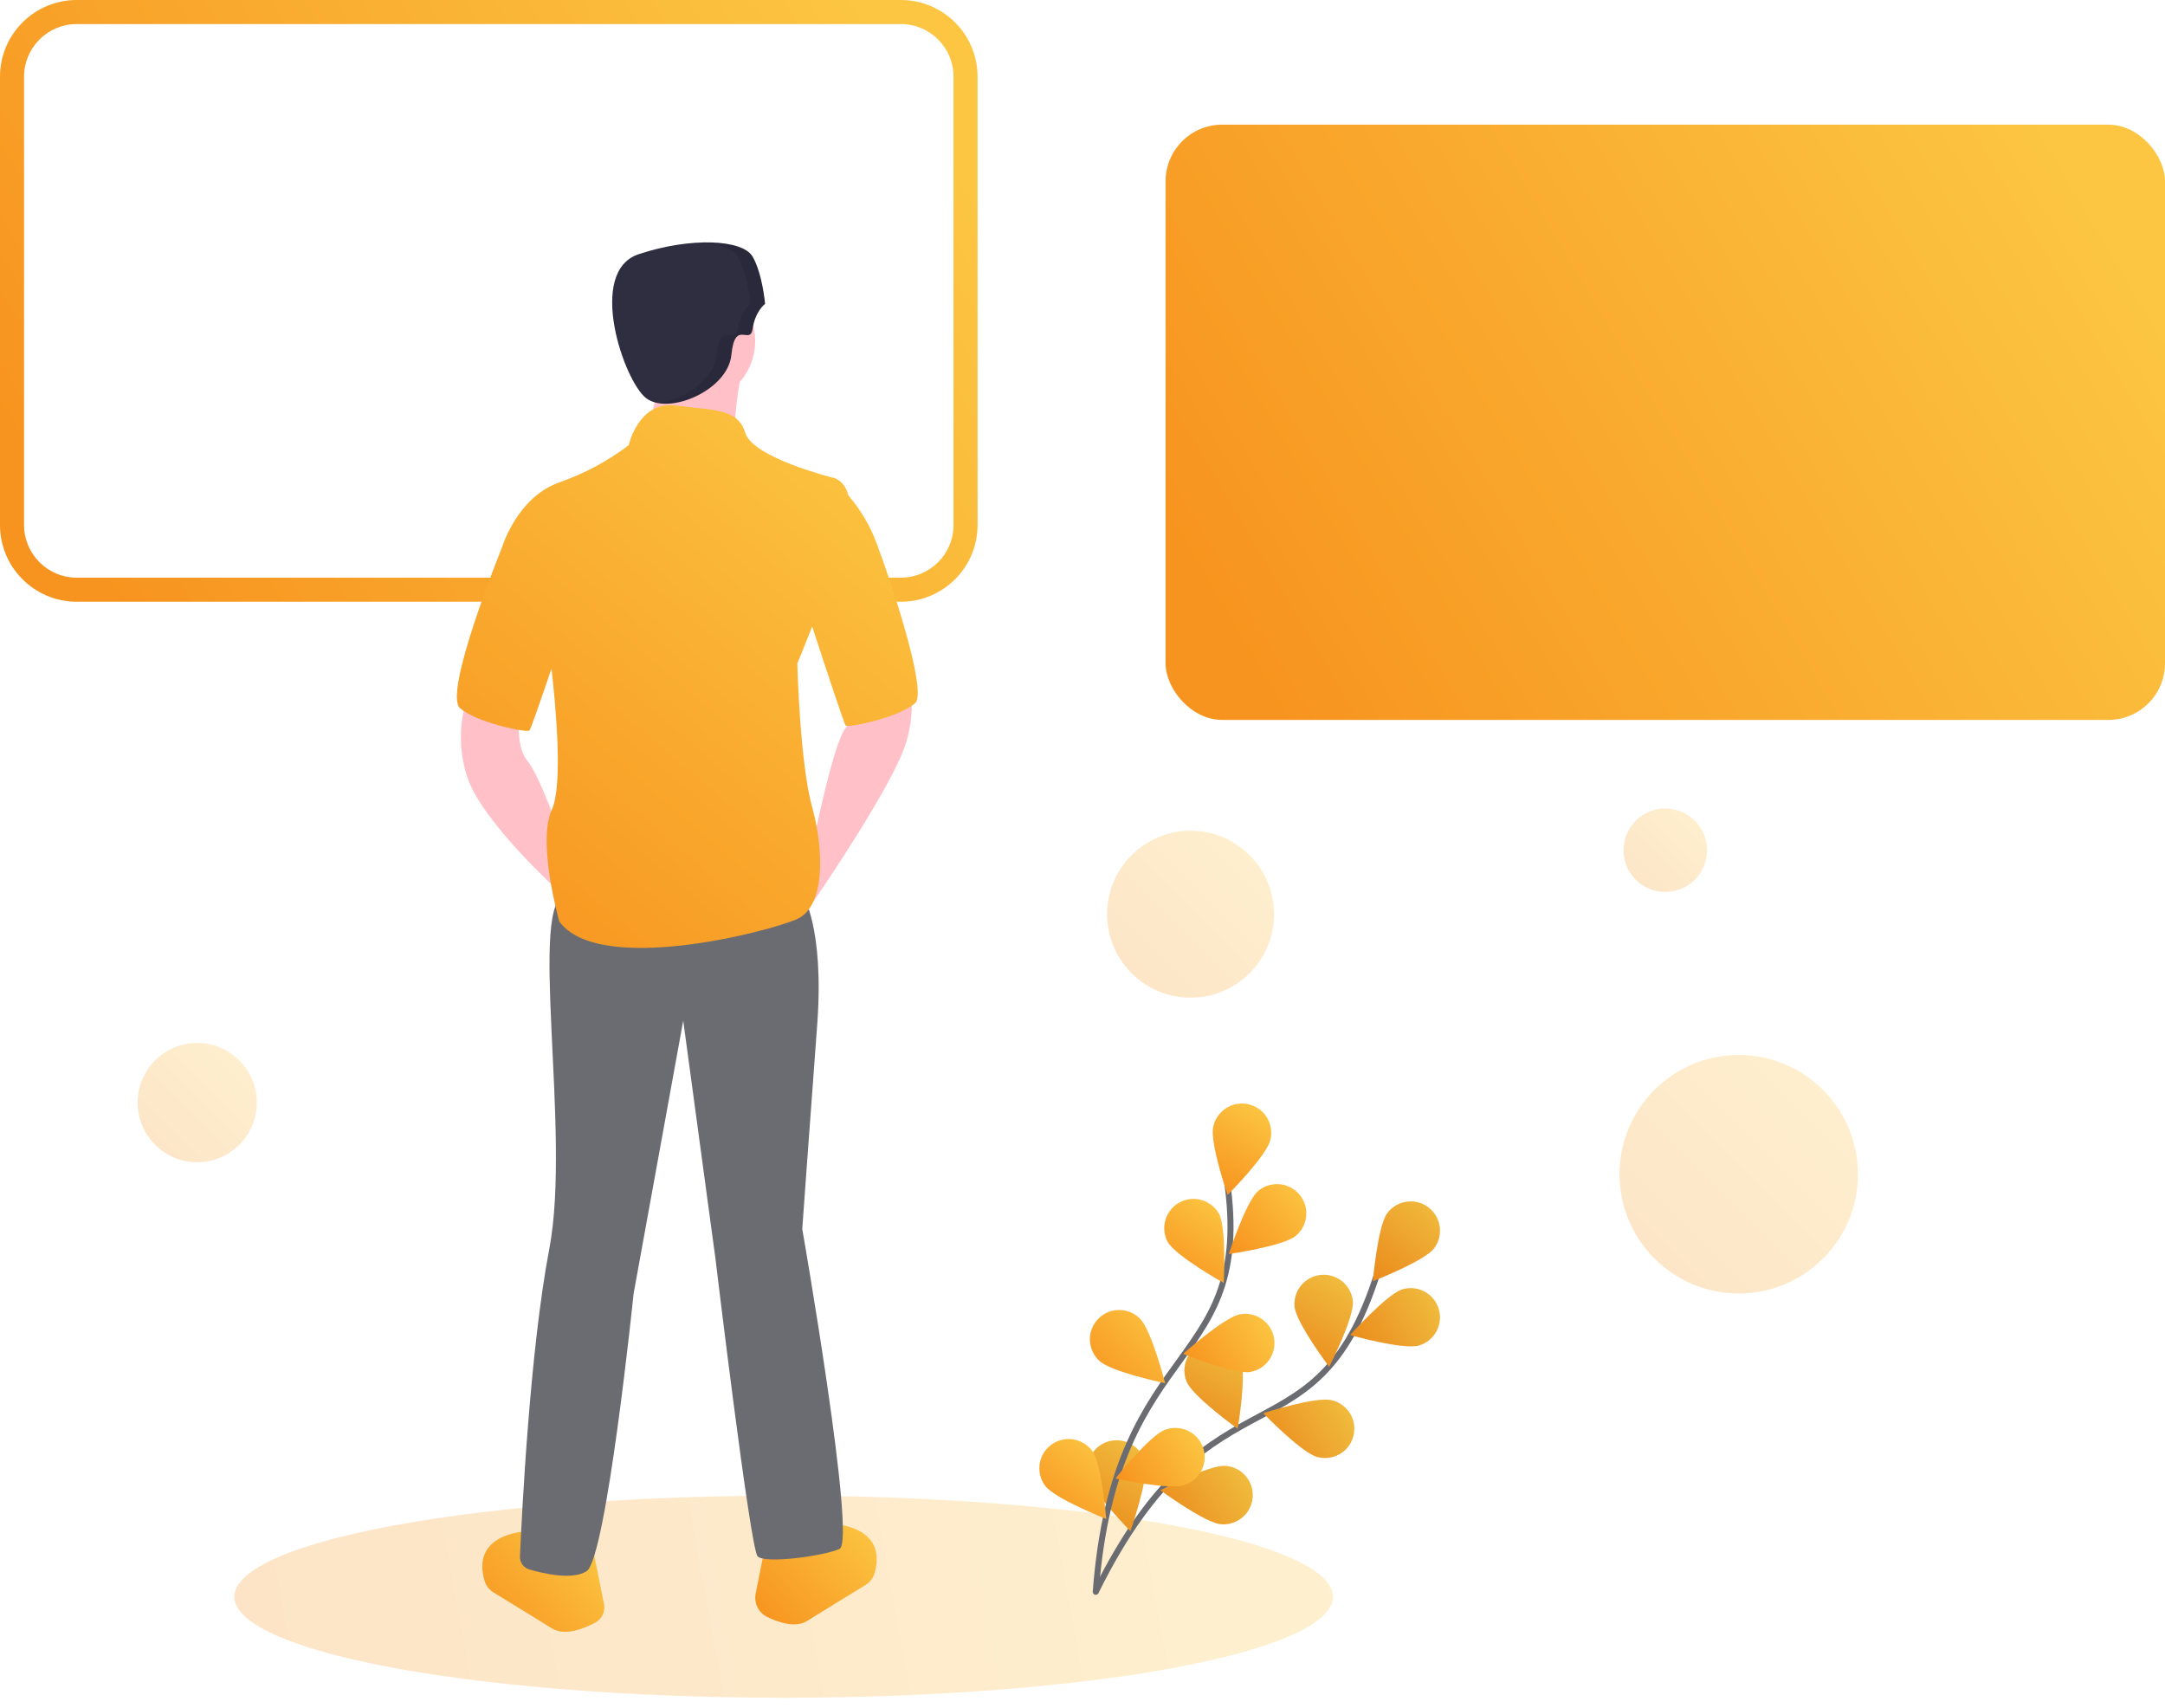 <?xml version="1.0" encoding="UTF-8"?>
<svg width="180px" height="142px" viewBox="0 0 180 142" version="1.1" xmlns="http://www.w3.org/2000/svg" xmlns:xlink="http://www.w3.org/1999/xlink">
    <!-- Generator: Sketch 54.1 (76490) - https://sketchapp.com -->
    <title>Illustration/2 Options</title>
    <desc>Created with Sketch.</desc>
    <defs>
        <linearGradient x1="100%" y1="48.308%" x2="0%" y2="51.692%" id="linearGradient-1">
            <stop stop-color="#FCC642" offset="0%"></stop>
            <stop stop-color="#F7941F" offset="100%"></stop>
        </linearGradient>
        <linearGradient x1="72.282%" y1="0%" x2="27.718%" y2="100%" id="linearGradient-2">
            <stop stop-color="#FCC642" offset="0%"></stop>
            <stop stop-color="#F7941F" offset="100%"></stop>
        </linearGradient>
        <linearGradient x1="85.415%" y1="0%" x2="14.585%" y2="100%" id="linearGradient-3">
            <stop stop-color="#FCC642" offset="0%"></stop>
            <stop stop-color="#F7941F" offset="100%"></stop>
        </linearGradient>
        <linearGradient x1="70.185%" y1="0%" x2="29.815%" y2="100%" id="linearGradient-4">
            <stop stop-color="#FCC642" offset="0%"></stop>
            <stop stop-color="#F7941F" offset="100%"></stop>
        </linearGradient>
        <linearGradient x1="100%" y1="28.969%" x2="0%" y2="71.031%" id="linearGradient-5">
            <stop stop-color="#FCC642" offset="0%"></stop>
            <stop stop-color="#F7941F" offset="100%"></stop>
        </linearGradient>
        <linearGradient x1="100%" y1="29.433%" x2="0%" y2="70.567%" id="linearGradient-6">
            <stop stop-color="#FCC642" offset="0%"></stop>
            <stop stop-color="#F7941F" offset="100%"></stop>
        </linearGradient>
        <linearGradient x1="100%" y1="29.943%" x2="0%" y2="70.057%" id="linearGradient-7">
            <stop stop-color="#FCC642" offset="0%"></stop>
            <stop stop-color="#F7941F" offset="100%"></stop>
        </linearGradient>
        <linearGradient x1="70.612%" y1="0%" x2="29.388%" y2="100%" id="linearGradient-8">
            <stop stop-color="#FCC642" offset="0%"></stop>
            <stop stop-color="#F7941F" offset="100%"></stop>
        </linearGradient>
        <linearGradient x1="70.422%" y1="0%" x2="29.578%" y2="100%" id="linearGradient-9">
            <stop stop-color="#FCC642" offset="0%"></stop>
            <stop stop-color="#F7941F" offset="100%"></stop>
        </linearGradient>
        <linearGradient x1="100%" y1="9.307%" x2="0%" y2="90.693%" id="linearGradient-10">
            <stop stop-color="#FCC642" offset="0%"></stop>
            <stop stop-color="#F7941F" offset="100%"></stop>
        </linearGradient>
        <linearGradient x1="100%" y1="29.563%" x2="0%" y2="70.437%" id="linearGradient-11">
            <stop stop-color="#FCC642" offset="0%"></stop>
            <stop stop-color="#F7941F" offset="100%"></stop>
        </linearGradient>
        <linearGradient x1="100%" y1="28.523%" x2="0%" y2="71.477%" id="linearGradient-12">
            <stop stop-color="#FCC642" offset="0%"></stop>
            <stop stop-color="#F7941F" offset="100%"></stop>
        </linearGradient>
        <linearGradient x1="75.531%" y1="0%" x2="24.469%" y2="100%" id="linearGradient-13">
            <stop stop-color="#FCC642" offset="0%"></stop>
            <stop stop-color="#F7941F" offset="100%"></stop>
        </linearGradient>
        <linearGradient x1="100%" y1="2.649%" x2="0%" y2="97.351%" id="linearGradient-14">
            <stop stop-color="#FCC642" offset="0%"></stop>
            <stop stop-color="#F7941F" offset="100%"></stop>
        </linearGradient>
        <linearGradient x1="85.012%" y1="0%" x2="14.988%" y2="100%" id="linearGradient-15">
            <stop stop-color="#FCC642" offset="0%"></stop>
            <stop stop-color="#F7941F" offset="100%"></stop>
        </linearGradient>
        <linearGradient x1="100%" y1="31.062%" x2="0%" y2="68.938%" id="linearGradient-16">
            <stop stop-color="#FCC642" offset="0%"></stop>
            <stop stop-color="#F7941F" offset="100%"></stop>
        </linearGradient>
        <linearGradient x1="100%" y1="32.267%" x2="0%" y2="67.733%" id="linearGradient-17">
            <stop stop-color="#FCC642" offset="0%"></stop>
            <stop stop-color="#F7941F" offset="100%"></stop>
        </linearGradient>
        <linearGradient x1="100%" y1="0%" x2="0%" y2="100%" id="linearGradient-18">
            <stop stop-color="#FCC642" offset="0%"></stop>
            <stop stop-color="#F7941F" offset="100%"></stop>
        </linearGradient>
        <linearGradient x1="100%" y1="15.986%" x2="0%" y2="84.014%" id="linearGradient-19">
            <stop stop-color="#FCC642" offset="0%"></stop>
            <stop stop-color="#F7941F" offset="100%"></stop>
        </linearGradient>
        <linearGradient x1="100%" y1="16.284%" x2="0%" y2="83.716%" id="linearGradient-20">
            <stop stop-color="#FCC642" offset="0%"></stop>
            <stop stop-color="#F7941F" offset="100%"></stop>
        </linearGradient>
        <linearGradient x1="86.063%" y1="0%" x2="13.937%" y2="100%" id="linearGradient-21">
            <stop stop-color="#FCC642" offset="0%"></stop>
            <stop stop-color="#F7941F" offset="100%"></stop>
        </linearGradient>
    </defs>
    <g id="Symbols" stroke="none" stroke-width="1" fill="none" fill-rule="evenodd">
        <g id="Illustration/2-Options">
            <g>
                <ellipse id="Oval" fill-opacity="0.25" fill="url(#linearGradient-1)" fill-rule="nonzero" cx="65.155" cy="132.732" rx="45.67" ry="8.402"></ellipse>
                <g id="Flowers" transform="translate(86.412, 91.732)">
                    <g id="Back" transform="translate(3.817, 7.953)">
                        <path d="M0.872,32.64 C10.674,12.793 19.401,22.746 24.541,5.319" id="Path-3" stroke="#6B6C71" stroke-width="0.5"></path>
                        <path d="M8.427,15.169 C7.915,13.925 8.507,12.502 9.75,11.99 C10.993,11.477 12.417,12.07 12.929,13.313 C13.441,14.557 12.675,19.09 12.675,19.09 C12.675,19.09 8.941,16.412 8.427,15.169 Z" id="Path" fill="url(#linearGradient-2)" fill-rule="nonzero"></path>
                        <path d="M29.009,4.08 C28.202,5.158 23.915,6.816 23.915,6.816 C23.915,6.816 24.305,2.236 25.111,1.161 C25.918,0.084 27.444,-0.134 28.52,0.672 C29.596,1.478 29.815,3.004 29.009,4.08 L29.009,4.08 Z" id="Path" fill="url(#linearGradient-3)" fill-rule="nonzero"></path>
                        <path d="M29.008,4.08 C28.202,5.158 23.914,6.816 23.914,6.816 C23.914,6.816 24.304,2.236 25.111,1.161 C25.917,0.085 27.443,-0.134 28.519,0.672 C29.595,1.478 29.814,3.004 29.008,4.08 L29.008,4.08 Z" id="Path" fill="#000000" fill-rule="nonzero" opacity="0.05"></path>
                        <path d="M17.4,8.928 L17.4,8.93 C17.283,7.59 18.274,6.41 19.613,6.293 C20.953,6.175 22.134,7.166 22.251,8.505 C22.368,9.844 20.28,13.939 20.28,13.939 C20.28,13.939 17.518,10.269 17.4,8.928 Z" id="Path" fill="url(#linearGradient-4)" fill-rule="nonzero"></path>
                        <path d="M17.4,8.928 L17.4,8.93 C17.283,7.59 18.274,6.41 19.613,6.293 C20.953,6.175 22.134,7.166 22.251,8.505 C22.368,9.844 20.28,13.939 20.28,13.939 C20.28,13.939 17.518,10.269 17.4,8.928 Z" id="Path" fill="#000000" fill-rule="nonzero" opacity="0.05"></path>
                        <path d="M8.427,15.169 C7.915,13.925 8.507,12.502 9.75,11.99 C10.993,11.477 12.417,12.07 12.929,13.313 C13.441,14.557 12.675,19.09 12.675,19.09 C12.675,19.09 8.941,16.412 8.427,15.169 Z" id="Path" fill="#000000" fill-rule="nonzero" opacity="0.05"></path>
                        <path d="M27.73,12.168 C26.439,12.544 22.023,11.295 22.023,11.295 C22.023,11.295 25.089,7.874 26.377,7.491 C27.669,7.115 29.02,7.857 29.396,9.148 C29.772,10.439 29.03,11.791 27.739,12.167 L27.73,12.168 Z" id="Path" fill="url(#linearGradient-5)" fill-rule="nonzero"></path>
                        <path d="M27.73,12.168 C26.439,12.544 22.023,11.295 22.023,11.295 C22.023,11.295 25.089,7.874 26.377,7.491 C27.669,7.115 29.02,7.857 29.396,9.148 C29.772,10.439 29.03,11.791 27.739,12.167 L27.73,12.168 Z" id="Path" fill="#000000" fill-rule="nonzero" opacity="0.05"></path>
                        <path d="M19.293,21.431 C17.986,21.095 14.799,17.793 14.799,17.793 C14.799,17.793 19.18,16.383 20.479,16.71 C21.339,16.906 22.026,17.553 22.274,18.4 C22.522,19.247 22.292,20.162 21.674,20.791 C21.055,21.42 20.144,21.665 19.293,21.431 L19.293,21.431 Z" id="Path" fill="url(#linearGradient-6)" fill-rule="nonzero"></path>
                        <path d="M19.293,21.431 C17.986,21.095 14.799,17.793 14.799,17.793 C14.799,17.793 19.18,16.383 20.479,16.71 C21.339,16.906 22.026,17.553 22.274,18.4 C22.522,19.247 22.292,20.162 21.674,20.791 C21.055,21.42 20.144,21.665 19.293,21.431 L19.293,21.431 Z" id="Path" fill="#000000" fill-rule="nonzero" opacity="0.05"></path>
                        <path d="M11.287,27.025 C9.946,26.917 6.245,24.198 6.245,24.198 C6.245,24.198 10.317,22.067 11.657,22.17 C12.53,22.229 13.305,22.751 13.686,23.539 C14.067,24.327 13.996,25.259 13.5,25.98 C13.004,26.7 12.159,27.1 11.287,27.025 L11.287,27.025 Z" id="Path" fill="url(#linearGradient-7)" fill-rule="nonzero"></path>
                        <path d="M11.287,27.025 C9.946,26.917 6.245,24.198 6.245,24.198 C6.245,24.198 10.317,22.067 11.657,22.17 C12.53,22.229 13.305,22.751 13.686,23.539 C14.067,24.327 13.996,25.259 13.5,25.98 C13.004,26.7 12.159,27.1 11.287,27.025 L11.287,27.025 Z" id="Path" fill="#000000" fill-rule="nonzero" opacity="0.05"></path>
                        <path d="M0.231,23.011 C-0.064,21.699 0.761,20.396 2.073,20.102 C3.385,19.807 4.687,20.632 4.982,21.944 C5.277,23.256 3.755,27.594 3.755,27.594 C3.755,27.594 0.526,24.323 0.231,23.011 L0.231,23.011 Z" id="Path" fill="url(#linearGradient-8)" fill-rule="nonzero"></path>
                        <path d="M0.231,23.011 C-0.064,21.699 0.761,20.396 2.073,20.102 C3.385,19.807 4.687,20.632 4.982,21.944 C5.277,23.256 3.755,27.594 3.755,27.594 C3.755,27.594 0.526,24.323 0.231,23.011 L0.231,23.011 Z" id="Path" fill="#000000" fill-rule="nonzero" opacity="0.05"></path>
                    </g>
                    <g id="Front">
                        <path d="M4.689,40.594 C6.328,18.875 18.297,22.462 15.461,5.514" id="Path-3" stroke="#6B6C71" stroke-width="0.5" stroke-linecap="round" stroke-linejoin="round"></path>
                        <path d="M19.201,3.04 C18.9,4.351 15.653,7.605 15.653,7.605 C15.653,7.605 14.156,3.258 14.458,1.949 C14.634,1.082 15.267,0.38 16.11,0.113 C16.953,-0.153 17.875,0.059 18.517,0.667 C19.159,1.275 19.421,2.184 19.201,3.04 L19.201,3.04 Z" id="Path" fill="url(#linearGradient-9)" fill-rule="nonzero"></path>
                        <path d="M21.331,10.996 C20.304,11.863 15.753,12.514 15.753,12.514 C15.753,12.514 17.172,8.14 18.193,7.273 C18.858,6.713 19.771,6.549 20.59,6.845 C21.408,7.141 22.006,7.85 22.159,8.707 C22.312,9.563 21.997,10.436 21.331,10.996 Z" id="Path" fill="url(#linearGradient-10)" fill-rule="nonzero"></path>
                        <path d="M17.538,22.317 C16.207,22.546 11.956,20.81 11.956,20.81 C11.956,20.81 15.384,17.748 16.699,17.519 C18.024,17.289 19.284,18.178 19.514,19.503 C19.743,20.828 18.854,22.088 17.529,22.318 L17.538,22.317 Z" id="Path" fill="url(#linearGradient-11)" fill-rule="nonzero"></path>
                        <path d="M12.083,31.715 C10.815,32.163 6.328,31.173 6.328,31.173 C6.328,31.173 9.187,27.574 10.454,27.125 C11.278,26.814 12.206,26.972 12.881,27.54 C13.555,28.107 13.87,28.994 13.705,29.86 C13.539,30.726 12.919,31.434 12.082,31.712 L12.083,31.715 Z" id="Path" fill="url(#linearGradient-12)" fill-rule="nonzero"></path>
                        <path d="M10.664,11.495 L10.665,11.499 C10.047,10.326 10.482,8.874 11.643,8.234 C12.805,7.593 14.265,8 14.927,9.149 C15.578,10.326 15.328,14.916 15.328,14.916 C15.328,14.916 11.312,12.672 10.664,11.495 Z" id="Path" fill="url(#linearGradient-13)" fill-rule="nonzero"></path>
                        <path d="M4.985,21.388 C4.339,20.791 4.065,19.892 4.268,19.037 C4.472,18.181 5.121,17.501 5.967,17.259 C6.812,17.017 7.723,17.25 8.348,17.869 C9.321,18.797 10.457,23.252 10.457,23.252 C10.457,23.252 5.956,22.317 4.985,21.388 L4.985,21.388 Z" id="Path" fill="url(#linearGradient-14)" fill-rule="nonzero"></path>
                        <path d="M0.481,31.776 L0.479,31.776 C-0.039,31.078 -0.145,30.156 0.201,29.358 C0.547,28.56 1.292,28.007 2.156,27.907 C3.02,27.808 3.872,28.177 4.39,28.875 C5.194,29.956 5.561,34.536 5.561,34.536 C5.561,34.536 1.283,32.857 0.481,31.776 Z" id="Path" fill="url(#linearGradient-15)" fill-rule="nonzero"></path>
                    </g>
                </g>
                <path d="M6.38,0 L74.897,0 C78.42,-6.66133815e-16 81.276,2.856 81.276,6.38 L81.276,43.641 C81.276,47.164 78.42,50.021 74.897,50.021 L6.38,50.021 C2.856,50.021 1.33226763e-15,47.164 8.8817842e-16,43.641 L0,6.38 C-4.4408921e-16,2.856 2.856,-2.88657986e-15 6.38,0 Z M6.38,2 C3.961,2 2,3.961 2,6.38 L2,43.641 C2,46.06 3.961,48.021 6.38,48.021 L74.897,48.021 C77.315,48.021 79.276,46.06 79.276,43.641 L79.276,6.38 C79.276,3.961 77.315,2 74.897,2 L6.38,2 Z" id="Path" fill="url(#linearGradient-16)" fill-rule="nonzero"></path>
                <rect id="Rectangle" fill="url(#linearGradient-17)" fill-rule="nonzero" x="96.907" y="10.361" width="83.093" height="49.485" rx="4.709"></rect>
                <circle id="Oval" fill="url(#linearGradient-18)" opacity="0.25" cx="144.561" cy="97.611" r="9.914"></circle>
                <circle id="Oval-Copy-4" fill="url(#linearGradient-18)" opacity="0.25" cx="98.986" cy="75.996" r="6.94"></circle>
                <circle id="Oval-Copy-3" fill="url(#linearGradient-18)" opacity="0.25" cx="16.398" cy="91.655" r="4.957"></circle>
                <circle id="Oval-Copy-5" fill="url(#linearGradient-18)" opacity="0.25" cx="138.454" cy="70.677" r="3.47"></circle>
                <path d="M70.928,56.186 C70.928,56.186 71.34,59.278 70.309,60.515 C69.278,61.753 67.629,70 67.629,70 L67.629,74.948 C67.629,74.948 74.021,65.67 75.258,61.959 C76.495,58.247 75.258,55.361 75.258,55.361 L70.928,56.186 Z" id="Path" fill="#FFC1C7" fill-rule="nonzero"></path>
                <path d="M63.608,128.557 C63.608,128.557 68.557,129.588 68.763,128.557 C68.895,127.916 69.102,127.293 69.381,126.701 C69.381,126.701 73.867,126.888 72.696,130.82 C72.578,131.207 72.322,131.538 71.976,131.748 C70.908,132.402 68.392,133.943 67.113,134.742 C66.153,135.343 64.772,134.894 63.787,134.415 C63.061,134.059 62.666,133.258 62.827,132.465 L63.608,128.557 Z" id="Path" fill="url(#linearGradient-19)" fill-rule="nonzero"></path>
                <path d="M49.381,129.175 C49.381,129.175 44.433,130.206 44.227,129.175 C44.095,128.534 43.887,127.911 43.608,127.32 C43.608,127.32 39.132,127.506 40.291,131.427 C40.41,131.822 40.671,132.159 41.024,132.373 C42.097,133.03 44.602,134.564 45.876,135.361 C46.928,136.018 48.484,135.418 49.472,134.896 C50.036,134.602 50.339,133.971 50.216,133.347 L49.381,129.175 Z" id="Path" fill="url(#linearGradient-20)" fill-rule="nonzero"></path>
                <path d="M43.196,58.866 C43.196,58.866 42.784,61.959 43.814,63.196 C44.845,64.433 46.495,69.175 46.495,69.175 L46.495,74.124 C46.495,74.124 40.103,68.351 38.866,64.639 C37.629,60.928 38.866,58.041 38.866,58.041 L43.196,58.866 Z" id="Path" fill="#FFC1C7" fill-rule="nonzero"></path>
                <circle id="Oval" fill="#FFC1C7" fill-rule="nonzero" cx="57.629" cy="28.351" r="5.155"></circle>
                <path d="M61.753,30.412 C61.753,30.412 60.309,37.01 61.753,37.835 C63.196,38.66 53.093,37.835 53.093,37.835 C53.093,37.835 55.361,32.268 54.33,30.412 C53.299,28.557 61.753,30.412 61.753,30.412 Z" id="Path" fill="#FFC1C7" fill-rule="nonzero"></path>
                <path d="M66.701,74.33 C66.701,74.33 68.557,77.01 67.938,85.258 C67.32,93.505 66.701,102.165 66.701,102.165 C66.701,102.165 71.237,128.144 69.794,128.763 C68.351,129.381 63.608,130 62.99,129.381 C62.371,128.763 59.485,104.639 59.485,104.639 L56.804,84.845 L52.68,107.526 C52.68,107.526 50.412,129.588 48.763,130.619 C47.584,131.356 45.245,130.828 44.008,130.467 C43.53,130.33 43.209,129.884 43.23,129.387 C43.381,125.918 44.059,112.225 45.67,103.814 C47.526,94.124 43.814,74.742 47.113,74.33 C50.412,73.918 66.701,74.33 66.701,74.33 Z" id="Path" fill="#6B6C71" fill-rule="nonzero"></path>
                <path d="M63.608,25.258 C63.608,25.258 62.784,25.876 62.577,27.32 C62.371,28.763 61.105,26.497 60.81,29.486 C60.515,32.474 55.567,34.536 53.711,33.093 C51.856,31.649 48.763,22.577 53.093,21.134 C57.423,19.691 61.753,19.897 62.577,21.34 C63.402,22.784 63.608,25.258 63.608,25.258 Z" id="Path" fill="#2F2E41" fill-rule="nonzero"></path>
                <path d="M59.573,29.486 C59.868,26.497 61.134,28.763 61.34,27.32 C61.546,25.876 62.371,25.258 62.371,25.258 C62.371,25.258 62.165,22.784 61.34,21.34 C60.946,20.65 59.747,20.243 58.132,20.164 C60.361,20.062 62.087,20.483 62.577,21.34 C63.402,22.784 63.608,25.258 63.608,25.258 C63.608,25.258 62.784,25.876 62.577,27.32 C62.371,28.763 61.105,26.497 60.81,29.486 C60.56,32.019 56.966,33.886 54.747,33.516 C56.862,33.226 59.366,31.586 59.573,29.486 Z" id="Path" fill="#000000" fill-rule="nonzero" opacity="0.1"></path>
                <path d="M45.851,55.586 C44.982,58.138 44.12,60.622 44.021,60.722 C43.814,60.928 39.691,60.103 38.247,58.866 C36.804,57.629 41.753,45.464 41.753,45.464 C41.753,45.464 42.99,41.34 46.495,40.103 C48.569,39.381 50.517,38.337 52.268,37.01 C52.268,37.01 53.093,33.299 56.186,33.711 C59.278,34.124 61.34,33.918 61.959,35.979 C62.577,38.041 69.175,39.691 69.175,39.691 C69.175,39.691 70.198,39.819 70.532,41.181 C71.532,42.342 72.321,43.67 72.862,45.106 C74.215,48.7 77.125,57.56 76.082,58.454 C74.639,59.691 70.515,60.515 70.309,60.309 C70.188,60.188 68.72,55.74 67.526,52.083 C66.828,53.861 66.289,55.155 66.289,55.155 C66.289,55.155 66.495,63.402 67.526,67.113 C68.557,70.825 68.557,75.361 66.289,76.392 C64.021,77.423 49.794,81.134 46.495,76.598 C46.495,76.598 44.639,70 45.876,67.32 C46.827,65.259 46.195,58.571 45.851,55.586 Z" id="Combined-Shape" fill="url(#linearGradient-21)" fill-rule="nonzero"></path>
            </g>
        </g>
    </g>
</svg>